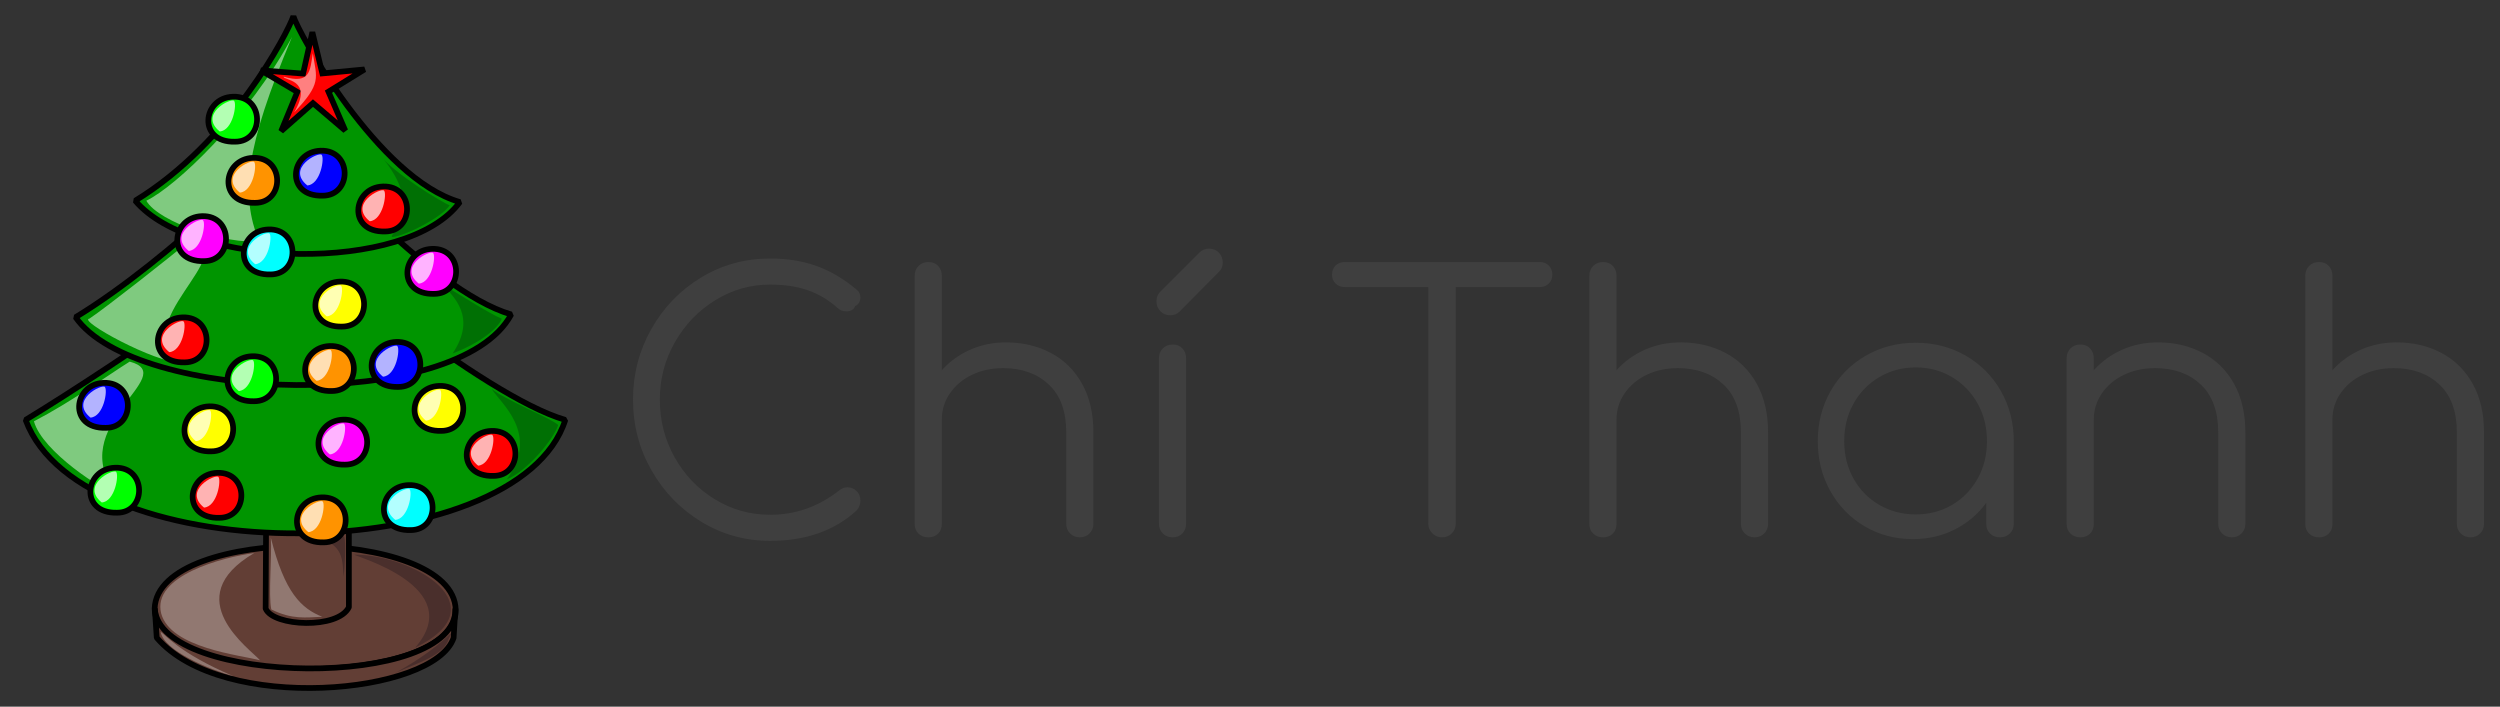 <?xml version="1.0" encoding="utf-8"?>
<!-- Generator: SketchAPI 2020.12.5.1 <https://api.sketch.io/> -->
<svg version="1.1" xmlns="http://www.w3.org/2000/svg" xmlns:xlink="http://www.w3.org/1999/xlink" xmlns:sketchjs="https://sketch.io/dtd/" sketchjs:metadata="eyJuYW1lIjoiRHJhd2luZy5za2V0Y2hwYWQiLCJjbGlwUGF0aCI6eyJlbmFibGVkIjp0cnVlLCJzdHlsZSI6eyJzdHJva2VTdHlsZSI6ImJsYWNrIiwibGluZVdpZHRoIjoxfX0sImRlc2NyaXB0aW9uIjoiTWFkZSB3aXRoIFNrZXRjaHBhZCIsIm1ldGFkYXRhIjp7fSwiZXhwb3J0RFBJIjo3MiwiZXhwb3J0Rm9ybWF0IjoicG5nIiwiZXhwb3J0UXVhbGl0eSI6MC45NSwidW5pdHMiOiJweCIsIndpZHRoIjozNzUsImhlaWdodCI6MTA2LCJwYWdlcyI6W3sid2lkdGgiOjM3NSwiaGVpZ2h0IjoxMDZ9XSwidXVpZCI6IjMwNTE3ZDkzLTk4NzgtNDA4Zi04MThiLWRhMDYxYTg3MTg3NiJ9" width="375" height="106" viewBox="0 0 375 106" sketchjs:version="2020.12.5.1">
<rect x="0" y="0" width="375" height="106" fill="#333333" stroke="none"/>
<path sketchjs:tool="rectangle" style="fill: #ffffff; mix-blend-mode: source-over; fill-opacity: 1; vector-effect: non-scaling-stroke; visibility: hidden;" d="M0 0 L375 0 375 106 0 106 z"/>
<g sketchjs:tool="fancyText" style="mix-blend-mode: source-over;" transform="matrix(1,0,0,1,63.2,36.8)">
	<g sketchjs:uid="1">
		<g sketchjs:uid="2" style="paint-order: stroke fill markers;">
			<path d="M 52.322 1.976Q 56.129 1.976 59.248 3.086Q 62.368 4.197 65.276 6.629L 65.276 6.629Q 65.858 7.052 65.858 7.845L 65.858 7.845Q 65.858 8.268 65.646 8.612Q 65.435 8.955 65.065 9.114L 65.065 9.114Q 64.959 9.484 64.589 9.696Q 64.219 9.907 63.796 9.907L 63.796 9.907Q 63.002 9.907 62.474 9.431L 62.474 9.431Q 60.412 7.581 57.979 6.735Q 55.547 5.889 52.322 5.889L 52.322 5.889Q 47.88 5.889 44.073 8.242Q 40.266 10.594 38.019 14.56Q 35.772 18.526 35.772 23.126L 35.772 23.126Q 35.772 27.832 37.993 31.797Q 40.213 35.763 44.02 38.089Q 47.827 40.416 52.322 40.416L 52.322 40.416Q 58.085 40.416 62.738 36.715L 62.738 36.715Q 63.32 36.292 63.901 36.292L 63.901 36.292Q 64.694 36.292 65.276 36.847Q 65.858 37.402 65.858 38.301L 65.858 38.301Q 65.858 39.147 65.276 39.781L 65.276 39.781Q 60.306 44.329 52.322 44.329L 52.322 44.329Q 46.717 44.329 42.011 41.473Q 37.305 38.618 34.529 33.754Q 31.753 28.889 31.753 23.126L 31.753 23.126Q 31.753 17.415 34.503 12.551Q 37.252 7.686 41.958 4.831Q 46.664 1.976 52.322 1.976L 52.322 1.976ZZM 87.695 14.56Q 91.449 14.56 94.437 16.146Q 97.424 17.733 99.116 20.773Q 100.808 23.813 100.808 28.043L 100.808 28.043L 100.808 41.791Q 100.808 42.637 100.226 43.218Q 99.645 43.8 98.799 43.8L 98.799 43.8Q 97.9 43.8 97.318 43.218Q 96.737 42.637 96.737 41.791L 96.737 41.791L 96.737 28.043Q 96.737 23.337 94.119 20.879Q 91.502 18.42 87.272 18.42L 87.272 18.42Q 84.681 18.42 82.593 19.425Q 80.504 20.429 79.288 22.201Q 78.072 23.972 78.072 26.14L 78.072 26.14L 78.072 41.791Q 78.072 42.69 77.517 43.245Q 76.961 43.8 76.063 43.8L 76.063 43.8Q 75.164 43.8 74.582 43.245Q 74 42.69 74 41.791L 74 41.791L 74 4.567Q 74 3.668 74.582 3.086Q 75.164 2.505 76.063 2.505L 76.063 2.505Q 76.961 2.505 77.517 3.086Q 78.072 3.668 78.072 4.567L 78.072 4.567L 78.072 18.737Q 79.817 16.781 82.302 15.67Q 84.787 14.56 87.695 14.56L 87.695 14.56ZZM 110.643 16.939Q 110.643 16.041 111.224 15.459Q 111.806 14.877 112.705 14.877L 112.705 14.877Q 113.604 14.877 114.159 15.459Q 114.714 16.041 114.714 16.939L 114.714 16.939L 114.714 41.738Q 114.714 42.637 114.159 43.218Q 113.604 43.8 112.705 43.8L 112.705 43.8Q 111.806 43.8 111.224 43.218Q 110.643 42.637 110.643 41.738L 110.643 41.738L 110.643 16.939ZZM 116.723 1.077Q 117.305 0.495 118.151 0.495L 118.151 0.495Q 119.05 0.495 119.632 1.103Q 120.213 1.711 120.213 2.61L 120.213 2.61Q 120.213 3.456 119.632 3.985L 119.632 3.985L 113.71 9.96Q 113.181 10.489 112.335 10.489L 112.335 10.489Q 111.436 10.489 110.854 9.881Q 110.273 9.273 110.273 8.427L 110.273 8.427Q 110.273 7.581 110.749 7.052L 110.749 7.052L 116.723 1.077ZZM 167.748 2.505Q 168.594 2.505 169.123 3.033Q 169.651 3.562 169.651 4.408L 169.651 4.408Q 169.651 5.201 169.123 5.73Q 168.594 6.259 167.748 6.259L 167.748 6.259L 155.164 6.259L 155.164 41.738Q 155.164 42.584 154.582 43.192Q 154 43.8 153.101 43.8L 153.101 43.8Q 152.255 43.8 151.647 43.192Q 151.039 42.584 151.039 41.738L 151.039 41.738L 151.039 6.259L 138.508 6.259Q 137.662 6.259 137.133 5.73Q 136.604 5.201 136.604 4.408L 136.604 4.408Q 136.604 3.562 137.133 3.033Q 137.662 2.505 138.508 2.505L 138.508 2.505L 167.748 2.505ZZM 188.898 14.56Q 192.652 14.56 195.639 16.146Q 198.627 17.733 200.319 20.773Q 202.011 23.813 202.011 28.043L 202.011 28.043L 202.011 41.791Q 202.011 42.637 201.429 43.218Q 200.848 43.8 200.002 43.8L 200.002 43.8Q 199.103 43.8 198.521 43.218Q 197.939 42.637 197.939 41.791L 197.939 41.791L 197.939 28.043Q 197.939 23.337 195.322 20.879Q 192.705 18.42 188.475 18.42L 188.475 18.42Q 185.884 18.42 183.795 19.425Q 181.707 20.429 180.491 22.201Q 179.275 23.972 179.275 26.14L 179.275 26.14L 179.275 41.791Q 179.275 42.69 178.719 43.245Q 178.164 43.8 177.265 43.8L 177.265 43.8Q 176.366 43.8 175.785 43.245Q 175.203 42.69 175.203 41.791L 175.203 41.791L 175.203 4.567Q 175.203 3.668 175.785 3.086Q 176.366 2.505 177.265 2.505L 177.265 2.505Q 178.164 2.505 178.719 3.086Q 179.275 3.668 179.275 4.567L 179.275 4.567L 179.275 18.737Q 181.019 16.781 183.505 15.67Q 185.99 14.56 188.898 14.56L 188.898 14.56ZZM 224.165 14.613Q 228.29 14.613 231.647 16.543Q 235.005 18.473 236.935 21.857Q 238.865 25.241 238.865 29.365L 238.865 29.365L 238.865 41.791Q 238.865 42.637 238.283 43.218Q 237.701 43.8 236.803 43.8L 236.803 43.8Q 235.904 43.8 235.322 43.245Q 234.74 42.69 234.74 41.791L 234.74 41.791L 234.74 38.618Q 232.89 41.156 230.035 42.61Q 227.179 44.064 223.742 44.064L 223.742 44.064Q 219.724 44.064 216.472 42.134Q 213.22 40.204 211.343 36.847Q 209.466 33.489 209.466 29.365L 209.466 29.365Q 209.466 25.241 211.396 21.857Q 213.326 18.473 216.684 16.543Q 220.041 14.613 224.165 14.613L 224.165 14.613ZZM 224.165 40.363Q 227.179 40.363 229.612 38.935Q 232.044 37.508 233.445 34.996Q 234.846 32.485 234.846 29.365L 234.846 29.365Q 234.846 26.245 233.445 23.734Q 232.044 21.222 229.612 19.768Q 227.179 18.314 224.165 18.314L 224.165 18.314Q 221.152 18.314 218.693 19.768Q 216.234 21.222 214.833 23.734Q 213.432 26.245 213.432 29.365L 213.432 29.365Q 213.432 32.485 214.833 34.996Q 216.234 37.508 218.693 38.935Q 221.152 40.363 224.165 40.363L 224.165 40.363ZZM 260.491 14.56Q 264.245 14.56 267.232 16.146Q 270.22 17.733 271.912 20.773Q 273.604 23.813 273.604 28.043L 273.604 28.043L 273.604 41.791Q 273.604 42.637 273.022 43.218Q 272.44 43.8 271.594 43.8L 271.594 43.8Q 270.695 43.8 270.114 43.218Q 269.532 42.637 269.532 41.791L 269.532 41.791L 269.532 28.043Q 269.532 23.337 266.915 20.879Q 264.298 18.42 260.068 18.42L 260.068 18.42Q 257.477 18.42 255.388 19.425Q 253.3 20.429 252.083 22.201Q 250.867 23.972 250.867 26.14L 250.867 26.14L 250.867 41.791Q 250.867 42.69 250.312 43.245Q 249.757 43.8 248.858 43.8L 248.858 43.8Q 247.959 43.8 247.378 43.245Q 246.796 42.69 246.796 41.791L 246.796 41.791L 246.796 16.939Q 246.796 16.041 247.378 15.459Q 247.959 14.877 248.858 14.877L 248.858 14.877Q 249.757 14.877 250.312 15.459Q 250.867 16.041 250.867 16.939L 250.867 16.939L 250.867 18.737Q 252.612 16.781 255.097 15.67Q 257.582 14.56 260.491 14.56L 260.491 14.56ZZM 296.287 14.56Q 300.041 14.56 303.028 16.146Q 306.016 17.733 307.708 20.773Q 309.4 23.813 309.4 28.043L 309.4 28.043L 309.4 41.791Q 309.4 42.637 308.818 43.218Q 308.237 43.8 307.391 43.8L 307.391 43.8Q 306.492 43.8 305.91 43.218Q 305.329 42.637 305.329 41.791L 305.329 41.791L 305.329 28.043Q 305.329 23.337 302.711 20.879Q 300.094 18.42 295.864 18.42L 295.864 18.42Q 293.273 18.42 291.184 19.425Q 289.096 20.429 287.88 22.201Q 286.664 23.972 286.664 26.14L 286.664 26.14L 286.664 41.791Q 286.664 42.69 286.108 43.245Q 285.553 43.8 284.654 43.8L 284.654 43.8Q 283.756 43.8 283.174 43.245Q 282.592 42.69 282.592 41.791L 282.592 41.791L 282.592 4.567Q 282.592 3.668 283.174 3.086Q 283.756 2.505 284.654 2.505L 284.654 2.505Q 285.553 2.505 286.108 3.086Q 286.664 3.668 286.664 4.567L 286.664 4.567L 286.664 18.737Q 288.409 16.781 290.894 15.67Q 293.379 14.56 296.287 14.56L 296.287 14.56Z" sketchjs:uid="3" style="fill: #3f3f3f;"/>
		</g>
	</g>
</g>
<g sketchjs:tool="clipart" style="mix-blend-mode: source-over;" transform="matrix(0.229,0,0,0.229,3.412,1.996)">
	<path d="M86.396 389.93c.91 52.71 198.11 52.71 197.2.91-.9-55.44-195.38-56.35-197.2-.91z" sketchjs:uid="1" style="fill: #623e35; stroke: #000; fill-rule: evenodd; stroke-width: 3.75; stroke-linejoin: bevel;"/>
	<path d="M159.66 282.69l-.563 107.23c4.912 11.82 47.487 13.64 54.526-.9V281.78c-6.185 15.45-41.598 20.9-53.963.91z" sketchjs:uid="2" style="fill: #623e35; stroke: #000; fill-rule: evenodd; stroke-width: 3.75; stroke-linejoin: bevel;"/>
	<path d="M178.18 140.92c-3.64 10.905-113.6 87.242-176.31 125.41 37.26 100.87 322.62 97.24 353.52 0-53.62-15.45-174.49-115.42-177.21-125.41z" sketchjs:uid="3" style="fill: #009500; stroke: #000; fill-rule: evenodd; stroke-width: 3.75; stroke-linejoin: bevel;"/>
	<path d="M177.28 73.669c-3.64 10.905-79.98 87.242-142.68 125.41 39.08 56.34 250.82 62.71 285.36-1.82-53.62-15.45-139.96-113.6-142.68-123.59z" sketchjs:uid="4" style="fill: #009500; stroke: #000; fill-rule: evenodd; stroke-width: 3.75; stroke-linejoin: bevel;"/>
	<path d="M86.516 389.93l1.26 19.08c42.71 49.98 181.72 37.39 194.45.13l1.15-19.21c1.82 53.62-194.13 50.89-196.86 0z" sketchjs:uid="5" style="fill: #623e35; stroke: #000; fill-rule: evenodd; stroke-width: 3.75; stroke-linejoin: bevel;"/>
	<path d="M177.28 1.875c-3.64 10.905-40.9 82.702-103.6 120.87 37.26 44.53 178.12 48.16 212.65.9C232.71 108.205 180 11.865 177.28 1.875z" sketchjs:uid="6" style="fill: #009500; stroke: #000; fill-rule: evenodd; stroke-width: 3.75; stroke-linejoin: bevel;"/>
	<path d="M176.37 15.507c-28.17 52.709-76.34 98.15-95.42 107.24 8.18 14.54 54.52 29.08 73.61 26.35-11.82-30.9-9.09-59.98 21.81-133.59z" sketchjs:uid="7" style="fill: #fff; fill-rule: evenodd; fill-opacity: 0.5;"/>
	<path d="M109.12 149.1c-11.82 10-54.53 43.62-65.43 50.89-8.18.91 42.71 29.08 60.89 29.08-39.99-23.62 41.8-74.52 4.54-79.97zM70.036 228.16c-14.54 9.09-38.17 26.36-62.705 39.08 5.453 19.99 45.435 45.44 54.525 48.17-36.349-45.44 42.72-78.16 8.18-87.25z" sketchjs:uid="8" style="fill: #fff; fill-rule: evenodd; fill-opacity: 0.498;"/>
	<path d="M162.49 343.45c.81 12.73-1.67 37.21.31 47.01 13.64 6.77 22.66 5.26 33.34 4.82-13.63-5.45-24.63-15.72-33.65-51.83zM151.64 353.54c-20.66 2.76-67.15 14.81-60.95 39.61 6.19 22.72 51.99 27.2 64.74 30.64-6.2-7.23-54.41-40.63-3.79-70.25zM90.336 405.2c2.41 1.03 11.71 13.77 47.52 28.93-15.15-4.14-45.45-16.54-47.52-28.93z" sketchjs:uid="9" style="fill: #fff; fill-rule: evenodd; fill-opacity: 0.3;"/>
	<path d="M244.62 431.71c14.12-6.2 31.33-11.02 34.43-22.04 5.17-10.33-1.37 3.79-34.43 22.04z" sketchjs:uid="10" style="fill: #001; fill-rule: evenodd; fill-opacity: 0.25;"/>
	<path d="M217.07 354.58c38.57 0 96.07 33.74 39.94 60.95 34.79-39.95-39.94-59.92-39.94-60.95zM188.83 343.21s20.32-2.75 21.69-.34c1.38 2.41.35 21.35-.34 26.17-1.03-9.3 1.38-23.07-21.35-25.83zM317.11 305.23c13.26-5.21 30.79-26.52 33.63-35.52-3.32-3.79-36-17.06-43.58-23.69 5.69 9.48 31.74 28.9 9.95 59.21zM281.58 222.81c18.48-7.1 29.84-16.58 32.21-22.73-9-3.79-29.36-17.05-39.31-22.74 7.58 8.05 23.21 21.32 7.1 45.47zM234.22 93.027c7.58 10.9 41.68 31.74 45.47 32.68-4.74 7.58-28.42 19.9-37.42 20.84-4.74-.47 23.68-16.57-8.05-53.52z" sketchjs:uid="11" style="fill: #001; fill-rule: evenodd; fill-opacity: 0.247;"/>
	<g sketchjs:uid="12" style="fill-rule: evenodd;">
		<path d="M104.68 199.174c20.77-.67 20.77 29.474 1.34 29.474-24.79.67-21.44-28.804-1.34-29.474z" sketchjs:uid="13" style="fill: #ff0000; stroke: #000; stroke-width: 3.75;"/>
		<path d="M105.35 201.854c-2.01-2.01-23.44 8.708-9.38 20.096 8.71-.67 11.39-18.087 9.38-20.096z" sketchjs:uid="14" style="fill: #fff; fill-opacity: 0.7;"/>
	</g>
	<g sketchjs:uid="15" style="fill-rule: evenodd;">
		<path d="M306.98 273.534c20.77-.67 20.77 29.474 1.34 29.474-24.79.67-21.44-28.804-1.34-29.474z" sketchjs:uid="16" style="fill: #ff0000; stroke: #000; stroke-width: 3.75;"/>
		<path d="M307.65 276.214c-2.01-2.01-23.44 8.708-9.38 20.096 8.71-.67 11.39-18.087 9.38-20.096z" sketchjs:uid="17" style="fill: #fff; fill-opacity: 0.7;"/>
	</g>
	<g sketchjs:uid="18" style="fill-rule: evenodd;">
		<path d="M127.46 300.994c20.77-.67 20.77 29.474 1.34 29.474-24.79.67-21.44-28.804-1.34-29.474z" sketchjs:uid="19" style="fill: #ff0000; stroke: #000; stroke-width: 3.75;"/>
		<path d="M128.13 303.674c-2.01-2.01-23.44 8.708-9.38 20.096 8.71-.67 11.39-18.087 9.38-20.096z" sketchjs:uid="20" style="fill: #fff; fill-opacity: 0.7;"/>
	</g>
	<g sketchjs:uid="21" style="fill-rule: evenodd;">
		<path d="M235.97 113.433c20.77-.67 20.77 29.474 1.34 29.474-24.79.67-21.44-28.804-1.34-29.474z" sketchjs:uid="22" style="fill: #ff0000; stroke: #000; stroke-width: 3.75;"/>
		<path d="M236.64 116.113c-2.01-2.01-23.44 8.708-9.38 20.096 8.71-.67 11.39-18.087 9.38-20.096z" sketchjs:uid="23" style="fill: #fff; fill-opacity: 0.7;"/>
	</g>
	<g sketchjs:uid="24" style="fill-rule: evenodd;">
		<path d="M117.41 132.861c20.77-.67 20.77 29.474 1.34 29.474-24.79.67-21.44-28.804-1.34-29.474z" sketchjs:uid="25" style="fill: #f0f; stroke: #000; stroke-width: 3.75;"/>
		<path d="M118.08 135.541c-2.01-2.01-23.44 8.708-9.38 20.096 8.71-.67 11.39-18.087 9.38-20.096z" sketchjs:uid="26" style="fill: #fff; fill-opacity: 0.7; stroke-width: 1.333;"/>
	</g>
	<g sketchjs:uid="27" style="fill-rule: evenodd;">
		<path d="M268.12 154.294c20.77-.67 20.77 29.474 1.34 29.474-24.79.67-21.44-28.804-1.34-29.474z" sketchjs:uid="28" style="fill: #f0f; stroke: #000; stroke-width: 3.75;"/>
		<path d="M268.79 156.974c-2.01-2.01-23.44 8.708-9.38 20.096 8.71-.67 11.39-18.087 9.38-20.096z" sketchjs:uid="29" style="fill: #fff; fill-opacity: 0.7; stroke-width: 1.333;"/>
	</g>
	<g sketchjs:uid="30" style="fill-rule: evenodd;">
		<path d="M209.85 266.164c20.77-.67 20.77 29.474 1.34 29.474-24.79.67-21.44-28.804-1.34-29.474z" sketchjs:uid="31" style="fill: #f0f; stroke: #000; stroke-width: 3.75;"/>
		<path d="M210.52 268.844c-2.01-2.01-23.44 8.708-9.38 20.096 8.71-.67 11.39-18.087 9.38-20.096z" sketchjs:uid="32" style="fill: #fff; fill-opacity: 0.7; stroke-width: 1.333;"/>
	</g>
	<g sketchjs:uid="33" style="fill-rule: evenodd;">
		<path d="M195.11 89.988c20.77-.67 20.77 29.474 1.34 29.474-24.79.67-21.44-28.804-1.34-29.474z" sketchjs:uid="34" style="fill: #00f; stroke: #000; stroke-width: 3.75;"/>
		<path d="M195.78 92.668c-2.01-2.01-23.44 8.708-9.38 20.096 8.71-.67 11.39-18.087 9.38-20.096z" sketchjs:uid="35" style="fill: #fff; fill-opacity: 0.7; stroke-width: 1.333;"/>
	</g>
	<g sketchjs:uid="36" style="fill-rule: evenodd;">
		<path d="M53.1 242.054c20.77-.67 20.77 29.474 1.34 29.474-24.79.67-21.44-28.804-1.34-29.474z" sketchjs:uid="37" style="fill: #00f; stroke: #000; stroke-width: 3.75;"/>
		<path d="M53.77 244.734c-2.01-2.01-23.44 8.708-9.38 20.096 8.71-.67 11.39-18.087 9.38-20.096z" sketchjs:uid="38" style="fill: #fff; fill-opacity: 0.7; stroke-width: 1.333;"/>
	</g>
	<g sketchjs:uid="39" style="fill-rule: evenodd;">
		<path d="M244.68 215.254c20.77-.67 20.77 29.474 1.34 29.474-24.79.67-21.44-28.804-1.34-29.474z" sketchjs:uid="40" style="fill: #00f; stroke: #000; stroke-width: 3.75;"/>
		<path d="M245.35 217.934c-2.01-2.01-23.44 8.708-9.38 20.096 8.71-.67 11.39-18.087 9.38-20.096z" sketchjs:uid="41" style="fill: #fff; fill-opacity: 0.7; stroke-width: 1.333;"/>
	</g>
	<g sketchjs:uid="42" style="fill-rule: evenodd;">
		<path d="M160.95 141.571c20.77-.67 20.77 29.474 1.34 29.474-24.79.67-21.44-28.804-1.34-29.474z" sketchjs:uid="43" style="fill: #0ff; stroke: #000; stroke-width: 3.75;"/>
		<path d="M161.62 144.251c-2.01-2.01-23.44 8.708-9.38 20.096 8.71-.67 11.39-18.087 9.38-20.096z" sketchjs:uid="44" style="fill: #fff; fill-opacity: 0.7; stroke-width: 1.333;"/>
	</g>
	<g sketchjs:uid="45" style="fill-rule: evenodd;">
		<path d="M252.72 309.034c20.77-.67 20.77 29.474 1.34 29.474-24.79.67-21.44-28.804-1.34-29.474z" sketchjs:uid="46" style="fill: #0ff; stroke: #000; stroke-width: 3.75;"/>
		<path d="M253.39 311.714c-2.01-2.01-23.44 8.708-9.38 20.096 8.71-.67 11.39-18.087 9.38-20.096z" sketchjs:uid="47" style="fill: #fff; fill-opacity: 0.7; stroke-width: 1.333;"/>
	</g>
	<g sketchjs:uid="48" style="fill-rule: evenodd;">
		<path d="M60.47 297.644c20.77-.67 20.77 29.474 1.34 29.474-24.79.67-21.44-28.804-1.34-29.474z" sketchjs:uid="49" style="fill: #0f0; stroke: #000; stroke-width: 3.75;"/>
		<path d="M61.14 300.324c-2.01-2.01-23.44 8.708-9.38 20.096 8.71-.67 11.39-18.087 9.38-20.096z" sketchjs:uid="50" style="fill: #fff; fill-opacity: 0.7; stroke-width: 1.333;"/>
	</g>
	<g sketchjs:uid="51" style="fill-rule: evenodd;">
		<path d="M150.23 224.634c20.77-.67 20.77 29.474 1.34 29.474-24.79.67-21.44-28.804-1.34-29.474z" sketchjs:uid="52" style="fill: #0f0; stroke: #000; stroke-width: 3.75;"/>
		<path d="M150.9 227.314c-2.01-2.01-23.44 8.708-9.38 20.096 8.71-.67 11.39-18.087 9.38-20.096z" sketchjs:uid="53" style="fill: #fff; fill-opacity: 0.7; stroke-width: 1.333;"/>
	</g>
	<g sketchjs:uid="54" style="fill-rule: evenodd;">
		<path d="M272.81 244.054c20.77-.67 20.77 29.474 1.34 29.474-24.79.67-21.44-28.804-1.34-29.474z" sketchjs:uid="55" style="fill: #ff0; stroke: #000; stroke-width: 3.75;"/>
		<path d="M273.48 246.734c-2.01-2.01-23.44 8.708-9.38 20.096 8.71-.67 11.39-18.087 9.38-20.096z" sketchjs:uid="56" style="fill: #fff; fill-opacity: 0.7; stroke-width: 1.333;"/>
	</g>
	<g sketchjs:uid="57" style="fill-rule: evenodd;">
		<path d="M207.84 175.734c20.77-.67 20.77 29.474 1.34 29.474-24.79.67-21.44-28.804-1.34-29.474z" sketchjs:uid="58" style="fill: #ff0; stroke: #000; stroke-width: 3.75;"/>
		<path d="M208.51 178.414c-2.01-2.01-23.44 8.708-9.38 20.096 8.71-.67 11.39-18.087 9.38-20.096z" sketchjs:uid="59" style="fill: #fff; fill-opacity: 0.7; stroke-width: 1.333;"/>
	</g>
	<g sketchjs:uid="60" style="fill-rule: evenodd;">
		<path d="M122.1 257.454c20.77-.67 20.77 29.474 1.34 29.474-24.79.67-21.44-28.804-1.34-29.474z" sketchjs:uid="61" style="fill: #ff0; stroke: #000; stroke-width: 3.75;"/>
		<path d="M122.77 260.134c-2.01-2.01-23.44 8.708-9.38 20.096 8.71-.67 11.39-18.087 9.38-20.096z" sketchjs:uid="62" style="fill: #fff; fill-opacity: 0.7; stroke-width: 1.333;"/>
	</g>
	<g sketchjs:uid="63" style="fill-rule: evenodd;">
		<path d="M150.9 94.677c20.77-.67 20.77 29.474 1.34 29.474-24.79.67-21.44-28.804-1.34-29.474z" sketchjs:uid="64" style="fill: #ff9300; stroke: #000; stroke-width: 3.75;"/>
		<path d="M151.57 97.357c-2.01-2.01-23.44 8.708-9.38 20.096 8.71-.67 11.39-18.087 9.38-20.096z" sketchjs:uid="65" style="fill: #fff; fill-opacity: 0.7; stroke-width: 1.333;"/>
	</g>
	<g sketchjs:uid="66" style="fill-rule: evenodd;">
		<path d="M195.78 317.074c20.77-.67 20.77 29.474 1.34 29.474-24.79.67-21.44-28.804-1.34-29.474z" sketchjs:uid="67" style="fill: #ff9300; stroke: #000; stroke-width: 3.75;"/>
		<path d="M196.45 319.754c-2.01-2.01-23.44 8.708-9.38 20.096 8.71-.67 11.39-18.087 9.38-20.096z" sketchjs:uid="68" style="fill: #fff; fill-opacity: 0.7; stroke-width: 1.333;"/>
	</g>
	<g sketchjs:uid="69" style="fill-rule: evenodd;">
		<path d="M201.14 217.934c20.77-.67 20.77 29.474 1.34 29.474-24.79.67-21.44-28.804-1.34-29.474z" sketchjs:uid="70" style="fill: #ff9300; stroke: #000; stroke-width: 3.75;"/>
		<path d="M201.81 220.614c-2.01-2.01-23.44 8.708-9.38 20.096 8.71-.67 11.39-18.087 9.38-20.096z" sketchjs:uid="71" style="fill: #fff; fill-opacity: 0.7; stroke-width: 1.333;"/>
	</g>
	<g sketchjs:uid="72" style="fill-rule: evenodd;">
		<path d="M211.268 76.82l-21.161-17.998-20.836 18.372 10.58-25.688-23.917-14.141 27.702 2.123 6.064-27.113 6.536 27.001 27.658-2.615-23.656 14.564z" sketchjs:uid="73" style="fill: #ff0000; stroke: #000; stroke-width: 3.75;"/>
		<path d="M177.71 64.977c13.26-22.097-7.73-21.035-6.74-23.459 17.35 5.089 17.23-3.805 19-15.337 2.65 16.31 5.92 19.751-12.26 38.796z" sketchjs:uid="74" style="fill: #fff; fill-opacity: 0.5;"/>
	</g>
	<g sketchjs:uid="75" style="fill-rule: evenodd;">
		<path d="M137.73 54.63c20.77-.67 20.77 29.474 1.34 29.474-24.79.67-21.44-28.804-1.34-29.474z" sketchjs:uid="76" style="fill: #0f0; stroke: #000; stroke-width: 3.75;"/>
		<path d="M138.4 57.31c-2.01-2.01-23.44 8.708-9.38 20.096 8.71-.67 11.39-18.087 9.38-20.096z" sketchjs:uid="77" style="fill: #fff; fill-opacity: 0.7; stroke-width: 1.333;"/>
	</g>
</g>
</svg>